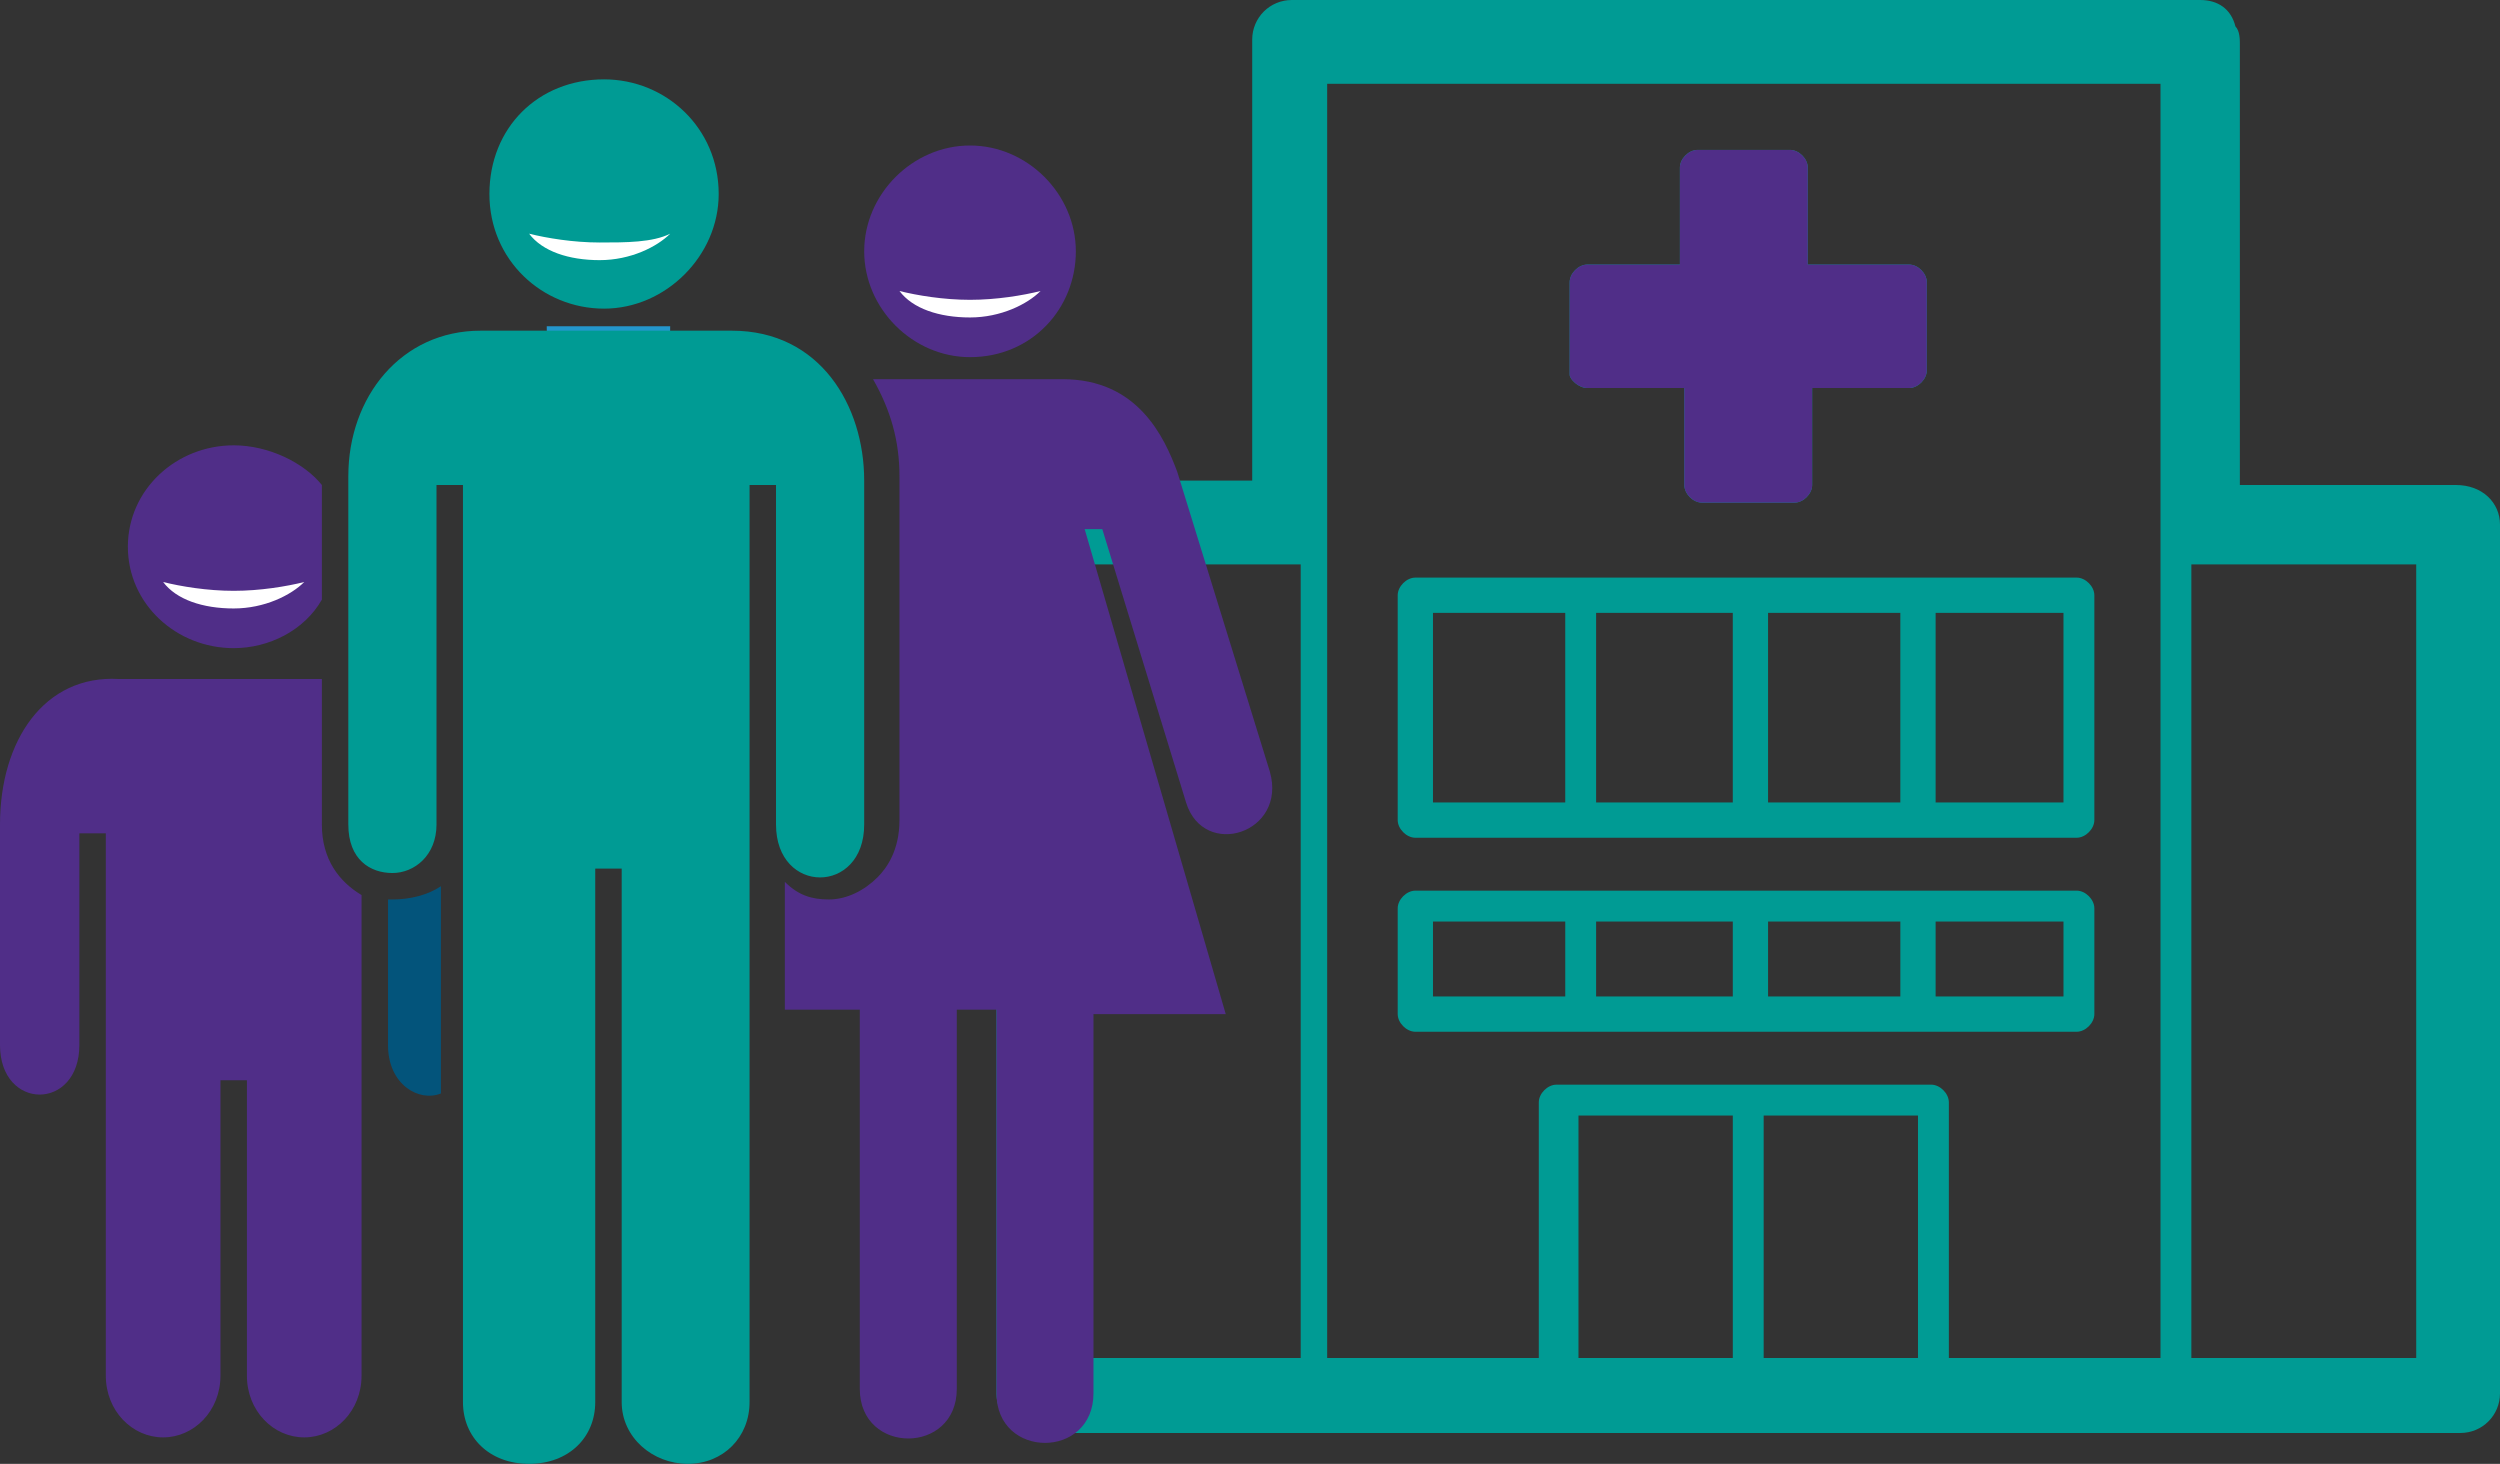 <svg id="Layer_1" xmlns="http://www.w3.org/2000/svg" viewBox="0 0 56.7 33.2"><rect x="0" y="0" width="56.7" height="33.2" fill="#333333" stroke="none"/><path fill="#009B94" d="M47.1 20.2h-15c-.2 0-.4.2-.4.4V23c0 .2.2.4.4.4h15c.2 0 .4-.2.4-.4v-2.4c0-.2-.2-.4-.4-.4m-11.6 2.4h-3v-1.7h3v1.7zm3.8 0h-3.1v-1.7h3.1v1.7zm3.8 0h-3v-1.7h3v1.7zm3.7 0h-2.9v-1.7h2.9v1.7zM55.7 11h-4.9V1c0-.1 0-.3-.1-.4-.1-.4-.4-.6-.8-.6H29.3c-.5 0-.9.4-.9.9v10h-4.9c-.5 0-.9.4-.9.9v19.8c0 .5.4.9.9.9h32.3c.5 0 .9-.4.9-.9V11.9c0-.5-.4-.9-1-.9M29.5 30.8h-5.1v-18H29.5v18zm9.8 0h-3.5v-5.5h3.5v5.5zm4.2 0H40v-5.5h3.5v5.5zm5.5 0h-4.8V25c0-.2-.2-.4-.4-.4h-8.5c-.2 0-.4.2-.4.4v5.8h-4.8V12 1.9H49v28.9zm5.8 0h-5.1v-18H54.8v18zm-7.7-17.7h-15c-.2 0-.4.2-.4.4v5.1c0 .2.2.4.4.4h15c.2 0 .4-.2.4-.4v-5.1c0-.2-.2-.4-.4-.4m-11.6 5.1h-3v-4.3h3v4.3zm3.8 0h-3.1v-4.3h3.1v4.3zm3.8 0h-3v-4.3h3v4.3zm3.7 0h-2.9v-4.3h2.9v4.3zM36 8.8h2.2V11c0 .2.2.4.4.4h2.1c.2 0 .4-.2.4-.4V8.8h2.2c.2 0 .4-.2.4-.4v-2c0-.2-.2-.4-.4-.4H41V3.8c0-.2-.2-.4-.4-.4h-2.1c-.2 0-.4.2-.4.4V6H36c-.2 0-.4.2-.4.4v2.1c0 .1.2.3.4.3"/><path fill="#502E88" d="M36 8.8h2.2V11c0 .2.2.4.4.4h2.1c.2 0 .4-.2.4-.4V8.8h2.2c.2 0 .4-.2.4-.4v-2c0-.2-.2-.4-.4-.4H41V3.8c0-.2-.2-.4-.4-.4h-2.1c-.2 0-.4.2-.4.4V6H36c-.2 0-.4.2-.4.4v2.1c0 .1.2.3.4.3"/><path fill="#009B94" d="M13.7 1.8c1.4 0 2.6 1.1 2.6 2.6 0 1.4-1.2 2.6-2.6 2.6-1.4 0-2.6-1.1-2.6-2.6s1.1-2.6 2.6-2.6"/><path fill="#2396CC" d="M13.8 10.1c.9 0 1.4-.3 1.4-2.7h-2.8c0 2.4.5 2.7 1.4 2.7"/><path fill="#03547B" d="M8.9 20.4h-.1v3.3c0 .9.7 1.3 1.2 1.1v-4.7c-.3.2-.7.3-1.1.3"/><path fill="#502E88" d="M7.3 18.7v-3.3H2.7C1 15.3 0 16.8 0 18.7v5c0 1.5 1.8 1.5 1.8 0v-4.8h.6v12.3c0 .8.6 1.4 1.3 1.4.7 0 1.3-.6 1.3-1.4v-6.7h.6v6.7c0 .8.6 1.4 1.3 1.4.7 0 1.3-.6 1.3-1.4V20.3c-.5-.3-.9-.8-.9-1.6M28.8 17.5l-2.1-6.8c-.3-.8-.9-2.1-2.6-2.1h-4.3c.4.7.6 1.4.6 2.2v7.8c0 .7-.3 1.1-.5 1.3-.3.3-.7.5-1.1.5-.4 0-.7-.1-1-.4v2.9h1.7v8.6c0 1.5 2.2 1.5 2.2 0v-8.6h.9v8.7c0 1.5 2.2 1.5 2.2 0V23h3l-3.2-11h.4l1.9 6.2c.4 1.3 2.3.7 1.9-.7M5.3 10.1c-1.3 0-2.4 1-2.4 2.3s1.1 2.3 2.4 2.3c.8 0 1.6-.4 2-1.1V11c-.4-.5-1.2-.9-2-.9"/><path fill="#009B94" d="M11.7 7.5h-.8c-1.8 0-3 1.5-3 3.3v7.9c0 .8.5 1.1 1 1.1s1-.4 1-1.1V11h.6v20.8c0 .8.6 1.4 1.5 1.4s1.5-.6 1.5-1.4V19.7h.6v12.1c0 .8.7 1.4 1.5 1.4s1.4-.6 1.4-1.4V11h.6v7.7c0 .8.5 1.2 1 1.2s1-.4 1-1.2v-7.8c0-1.7-1-3.4-3-3.4h-.7"/><path fill="#502E88" d="M22 3.3c1.3 0 2.4 1.1 2.4 2.4s-1 2.4-2.4 2.4c-1.3 0-2.4-1.1-2.4-2.4s1.1-2.4 2.4-2.4"/><path fill="#FFF" d="M13.6 5.5c-.6 0-1.2-.1-1.6-.2.3.4.9.6 1.6.6.7 0 1.3-.3 1.6-.6-.4.2-1 .2-1.6.2M22 6.8c-.6 0-1.2-.1-1.6-.2.3.4.9.6 1.6.6.7 0 1.3-.3 1.6-.6-.4.1-1 .2-1.6.2M5.3 13.4c-.6 0-1.2-.1-1.6-.2.3.4.9.6 1.6.6.7 0 1.3-.3 1.6-.6-.4.1-1 .2-1.6.2"/></svg>
